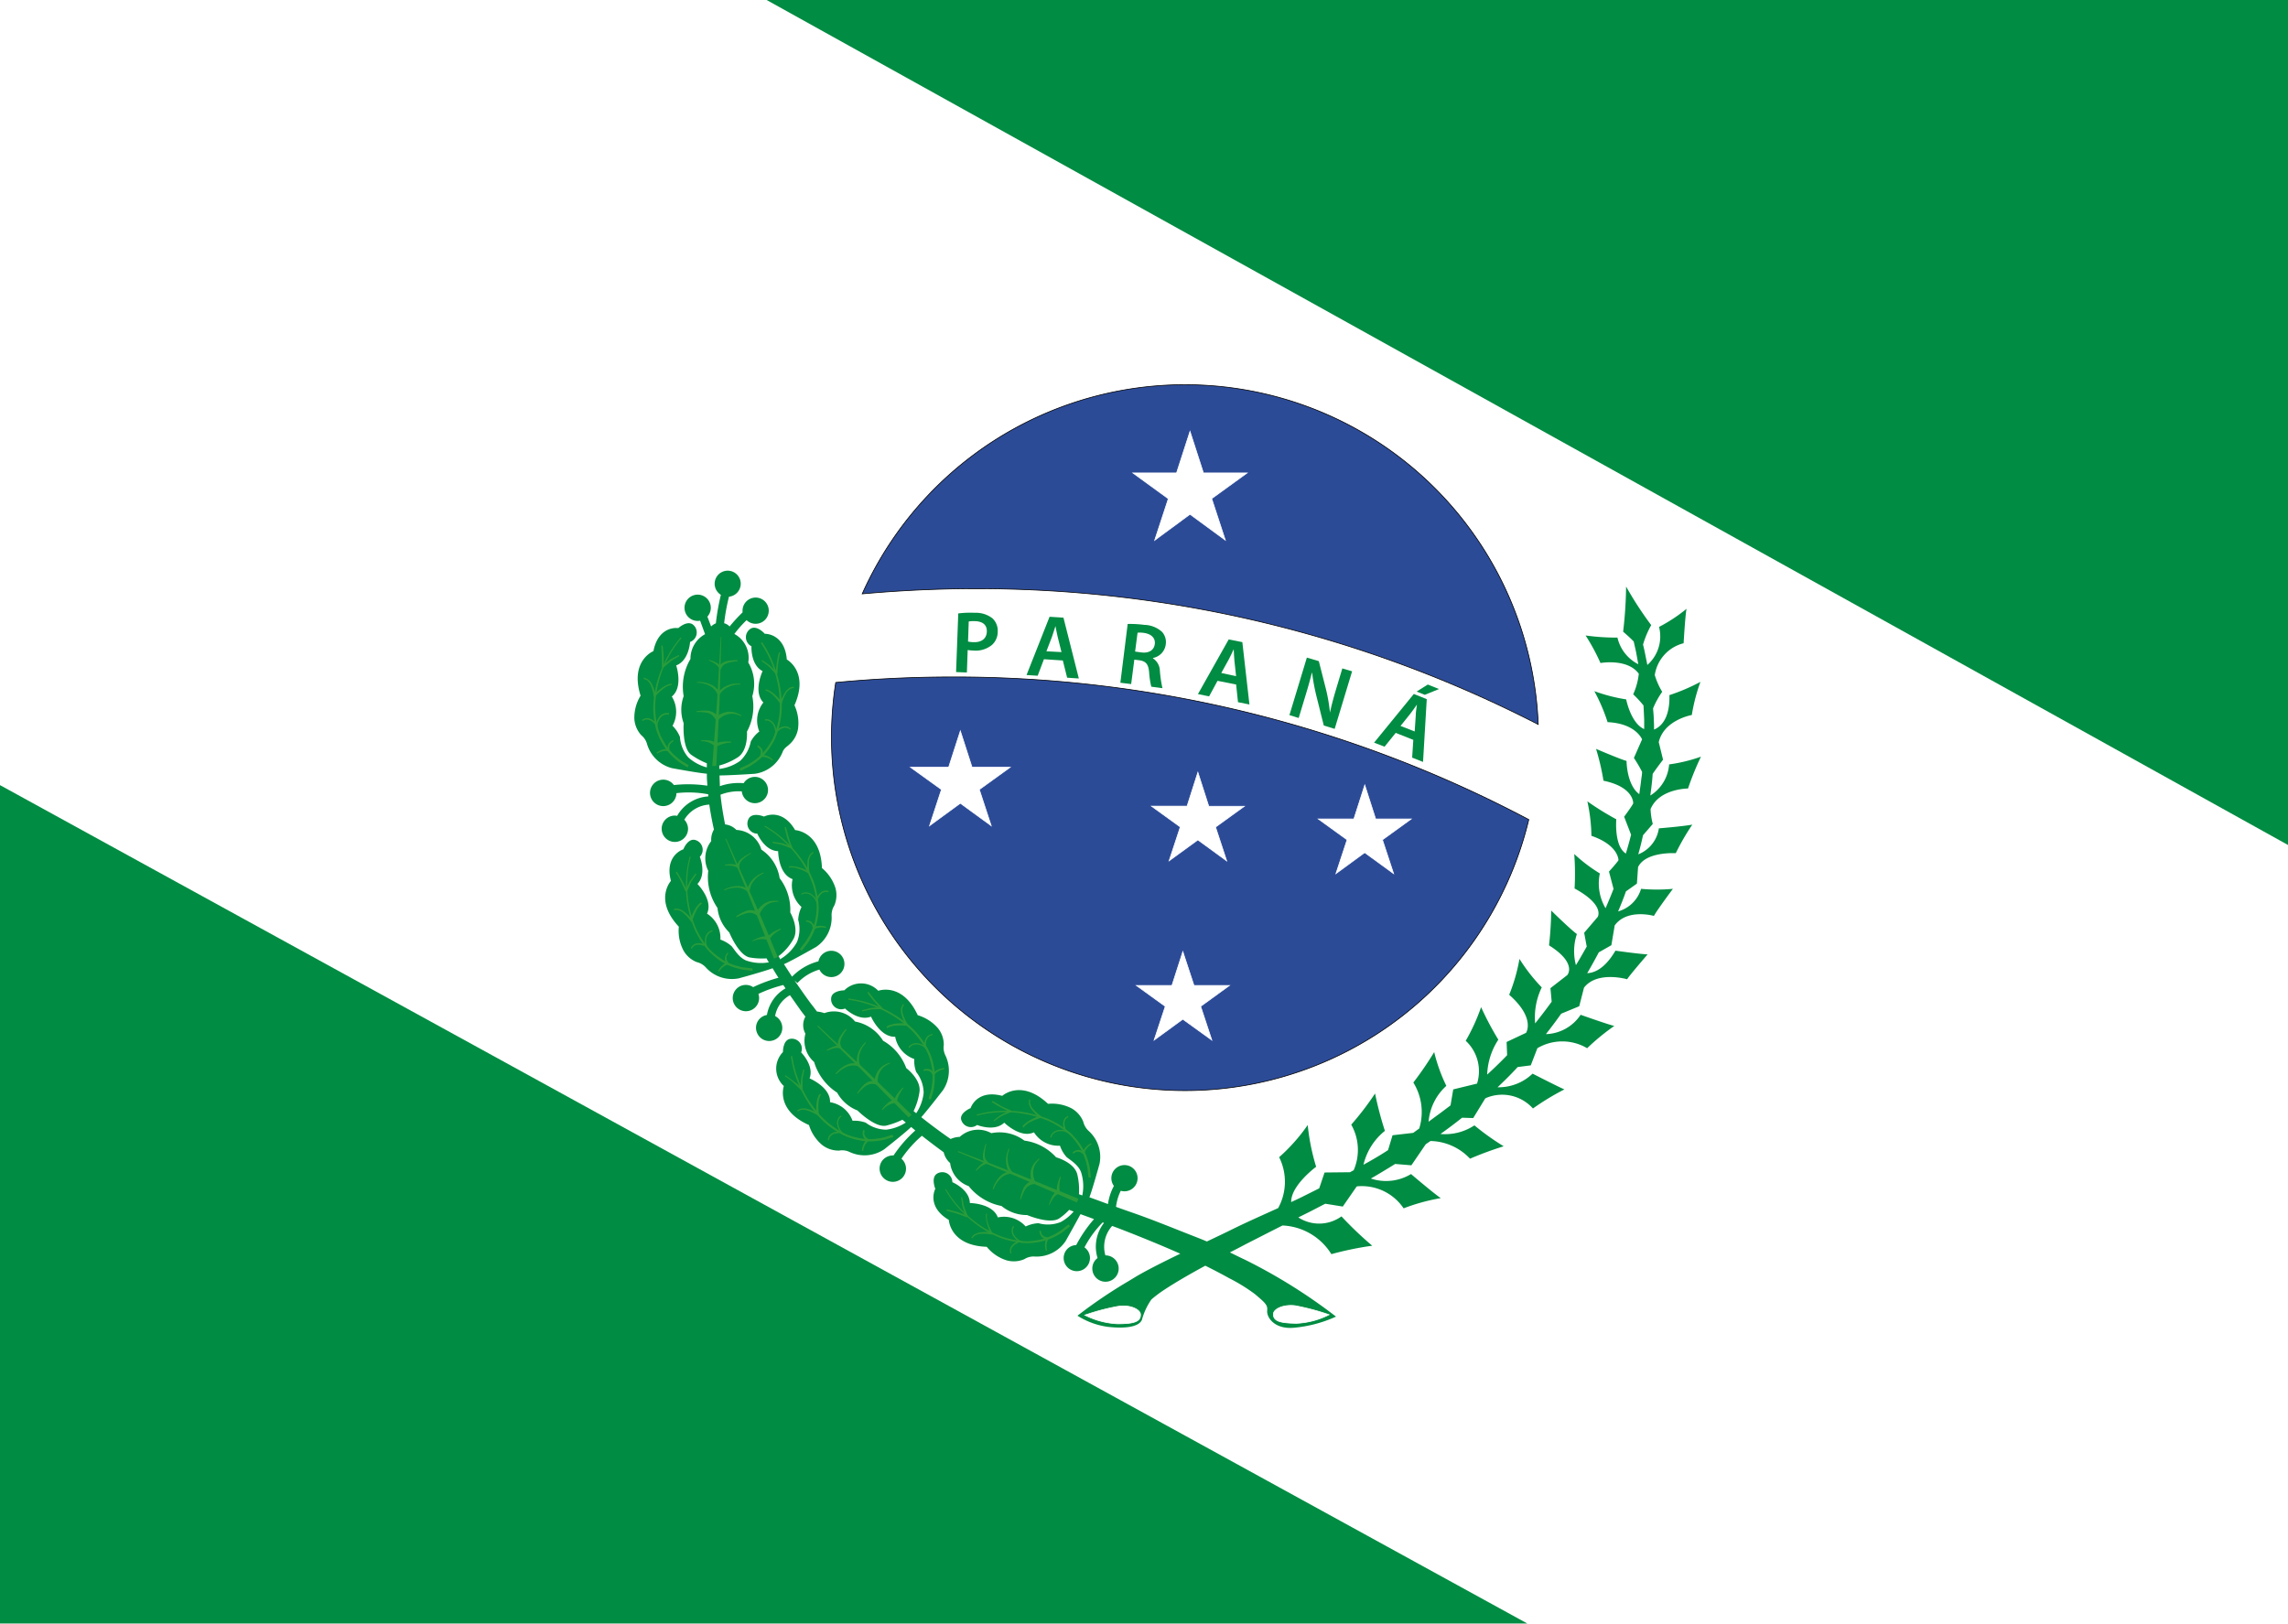 <svg xmlns="http://www.w3.org/2000/svg" width="61.599" height="43.723" viewBox="0 0 61.599 43.723">
  <g id="Grupo_483" data-name="Grupo 483" transform="translate(2851.082 -6919.17)">
    <rect id="Retângulo_529" data-name="Retângulo 529" width="61.599" height="43.723" transform="translate(-2851.082 6919.17)" fill="#fff"/>
    <path id="Caminho_49126" data-name="Caminho 49126" d="M35.8,14.212l.028-.1c.038-.14.071-.277.1-.414l.263-.305a1.814,1.814,0,0,1-.059-.4c.232-.554,1.008-.554,1.008-.554a7.628,7.628,0,0,1,.348-.857,4.28,4.28,0,0,1-.857.208,1.08,1.08,0,0,1-.506.838c.019-.142.036-.279.05-.414l.014-.17c.123-.18.279-.381.279-.381l-.116-.473c.14-.6.89-.731.89-.731a4.912,4.912,0,0,1,.232-.892,5.19,5.19,0,0,1-.835.357c.017.67-.263.866-.414.928,0-.09,0-.178-.007-.263,0-.107-.012-.208-.019-.308a2.292,2.292,0,0,1,.246-.447,1.893,1.893,0,0,1-.2-.45,1.041,1.041,0,0,1,.776-.857s.047-.8.08-.928a4.224,4.224,0,0,1-.741.488,1.026,1.026,0,0,1-.315,1.025c-.014-.078-.031-.154-.045-.225s-.026-.128-.038-.185l-.033-.14a2.5,2.5,0,0,1,.22-.523A9.49,9.49,0,0,1,35.473,7a11.288,11.288,0,0,1-.08,1.216s.149.123.286.265c.007.038.017.078.028.128l.033.147.033.18.028.156a1.074,1.074,0,0,1-.561-.717,6.031,6.031,0,0,1-.857-.057,5.5,5.5,0,0,1,.4.741s.729-.13,1.032.289a1.8,1.8,0,0,1-.151.554,3.054,3.054,0,0,1,.277.3c.007.128.014.256.019.393,0,.078,0,.161,0,.244-.36-.156-.485-.8-.485-.8a4.424,4.424,0,0,1-.857-.222,4.878,4.878,0,0,1,.357.835c.764.035.928.464.928.464l-.22.5a3.76,3.76,0,0,1,.22.374c0,.062-.012.128-.021.192-.014.135-.036.27-.054.409-.343-.251-.343-.895-.343-.895-.149-.036-.821-.324-.821-.324a6.311,6.311,0,0,1,.2.857c.833.173.8.613.8.613-.047.092-.244.357-.244.357l.187.485c-.028.111-.057.222-.09.334l-.05.173c-.322-.2-.258-.923-.258-.923a7.738,7.738,0,0,1-.779-.483,4.571,4.571,0,0,1,.109.928c.738.253.729.658.729.658-.05.078-.256.305-.256.305l.123.466c-.066.173-.14.346-.215.521a1.312,1.312,0,0,1-.154-.937,4.209,4.209,0,0,1-.689-.523,7.083,7.083,0,0,1,.009.928c.828.452.622.767.622.767l-.364.426.069.372c-.095.168-.192.338-.291.5a1.469,1.469,0,0,1,.026-.838c-.168-.118-.691-.632-.691-.632a9.379,9.379,0,0,1-.059.937c.769.483.492.8.492.8l-.454.353.033.364c-.144.2-.293.393-.445.585a1.858,1.858,0,0,1,.178-.97,4.654,4.654,0,0,1-.6-.767,4.661,4.661,0,0,1-.277.966c.719.632.454,1.025.454,1.025l-.523.246.014.355-.066.069c-.151.154-.31.308-.471.454a1.826,1.826,0,0,1,.3-.94,8.278,8.278,0,0,1-.464-.876,5.232,5.232,0,0,1-.414.906,1.116,1.116,0,0,1,.305,1.153l-.641.156-.073.431-.286.215c-.1.073-.2.147-.305.225a1.463,1.463,0,0,1,.478-.966,4.533,4.533,0,0,1-.327-.909,9.035,9.035,0,0,1-.561.819,1.51,1.51,0,0,1,.159,1.238l-.163.118-.556.064-.121.4c-.151.1-.305.192-.462.282-.066.04-.135.073-.2.114a1.648,1.648,0,0,1,.577-.914,9.448,9.448,0,0,1-.265-1.006,7.678,7.678,0,0,1-.641.838,1.382,1.382,0,0,1,.066,1.228c-.036.019-.069.038-.1.054l-.684.007-.144.426c-.156.08-.312.156-.466.234-.095.047-.192.092-.289.137-.009-.45.672-.951.672-.951a5.832,5.832,0,0,1-.227-1.124,4.838,4.838,0,0,1-.769.866,1.479,1.479,0,0,1-.026,1.37c-.426.194-.854.383-1.2.554-.249.123-.49.237-.719.346-.109-.047-.22-.09-.334-.135-.514-.2-1.181-.476-1.775-.677-.111-.04-.225-.078-.338-.121a1.349,1.349,0,0,1,.128-.433.353.353,0,1,0-.185-.13,1.457,1.457,0,0,0-.159.488c-.163-.059-.331-.123-.5-.182.062-.163.182-.575.272-.9a.939.939,0,0,0-.293-.888.49.49,0,0,1-.144-.246.718.718,0,0,0-.317-.362,1.151,1.151,0,0,0-.632-.121c-.724-.679-1.233-.215-1.233-.215-.554-.147-.788.154-.852.331,0,0-.286.116-.256.3A.271.271,0,0,0,18,21.5s.466.192.731-.062c0,0,.438.433.8.26a.774.774,0,0,0,.7.36.868.868,0,0,0,.18.308c.1.083.343.22.4.445a1.235,1.235,0,0,1,.021.587l-.09-.033a1.8,1.8,0,0,0-.04-.516c-.069-.343-.575-.478-.575-.478a1.4,1.4,0,0,0-.854-.45,1.117,1.117,0,0,0-.89-.2.729.729,0,0,0-.85.1.638.638,0,0,0-.246.057c-.27-.187-.533-.383-.79-.587.121-.135.381-.464.587-.731a.947.947,0,0,0,.062-.935.472.472,0,0,1-.043-.279.7.7,0,0,0-.159-.454,1.152,1.152,0,0,0-.542-.348c-.417-.9-1.063-.658-1.063-.658a.639.639,0,0,0-.914-.012s-.308,0-.35.185a.271.271,0,0,0,.369.305s.36.353.7.218c0,0,.246.561.651.542a.781.781,0,0,0,.514.6.849.849,0,0,0,.052.35.929.929,0,0,1,.2.561,1.229,1.229,0,0,1-.2.549c-.024-.019-.047-.04-.071-.057a1.738,1.738,0,0,0,.156-.5c.066-.346-.353-.658-.353-.658a1.4,1.4,0,0,0-.625-.738,1.126,1.126,0,0,0-.753-.516.731.731,0,0,0-.826-.227.888.888,0,0,0-.2-.043c-.052-.066-.1-.135-.154-.2-.156-.211-.305-.424-.45-.637l.078.069a1.327,1.327,0,0,1,.592-.362.354.354,0,1,0,.2-.485.359.359,0,0,0-.227.263,1.531,1.531,0,0,0-.71.414l-.218-.338c.135-.054.544-.282.864-.462a.947.947,0,0,0,.419-.838.477.477,0,0,1,.071-.275.706.706,0,0,0,.031-.48,1.148,1.148,0,0,0-.362-.533c-.033-.989-.722-1.022-.722-1.022-.289-.495-.667-.445-.838-.364,0,0-.282-.121-.4.036a.271.271,0,0,0,.22.424s.194.464.561.471c0,0,0,.615.388.753a.777.777,0,0,0,.241.75.892.892,0,0,0-.09.346.925.925,0,0,1-.033.6,1.2,1.2,0,0,1-.438.452l0,.024c-.019-.033-.04-.064-.059-.1l.024-.014a1.476,1.476,0,0,0,.362-.417c.194-.291-.069-.743-.069-.743a1.412,1.412,0,0,0-.286-.923,1.121,1.121,0,0,0-.492-.769.733.733,0,0,0-.672-.53.5.5,0,0,0-.305-.149c-.059-.3-.1-.563-.123-.8a1.338,1.338,0,0,1,.573-.09.354.354,0,1,0,.05-.22,1.543,1.543,0,0,0-.641.08l0-.054-.007-.192,0-.043c.17,0,.606-.021.951-.045a.937.937,0,0,0,.738-.568c.045-.125.118-.154.185-.218a.718.718,0,0,0,.237-.419,1.135,1.135,0,0,0-.095-.639c.4-.906-.206-1.233-.206-1.233-.045-.568-.407-.691-.594-.693,0,0-.2-.232-.372-.142a.272.272,0,0,0,.014.478s-.028.5.3.67c0,0-.263.554.021.845a.777.777,0,0,0-.109.781.836.836,0,0,0-.23.27.959.959,0,0,1-.289.523,1.22,1.22,0,0,1-.559.215l0-.092a1.742,1.742,0,0,0,.485-.213c.3-.178.26-.7.26-.7a1.411,1.411,0,0,0,.144-.954,1.124,1.124,0,0,0-.109-.909.729.729,0,0,0-.374-.767l0,0a3.065,3.065,0,0,1,.329-.372.353.353,0,1,0-.109-.253l0,.045a4.206,4.206,0,0,0-.348.379.3.3,0,0,0-.147-.088,5.508,5.508,0,0,1,.13-.715.351.351,0,1,0-.218-.05,6.069,6.069,0,0,0-.135.767.417.417,0,0,0-.128.085l-.1-.265a.354.354,0,1,0-.26.116.294.294,0,0,0,.064-.007l.133.364a.753.753,0,0,0-.393.667A1.469,1.469,0,0,0,10.1,9.952a1.071,1.071,0,0,0,0,.729s-.045.665.2.847a2.078,2.078,0,0,0,.424.232v.111a1.222,1.222,0,0,1-.5-.27A.94.94,0,0,1,10,11.05a.879.879,0,0,0-.2-.3.779.779,0,0,0-.019-.788c.315-.256.118-.838.118-.838.346-.13.374-.632.374-.632a.271.271,0,0,0,.069-.473c-.159-.109-.386.1-.386.1-.187-.021-.561.057-.67.62,0,0-.641.256-.346,1.2a1.148,1.148,0,0,0-.168.62.724.724,0,0,0,.187.445.465.465,0,0,1,.156.239.944.944,0,0,0,.67.648c.341.062.772.137.94.149l0,.08c0,.064.007.135.012.208l0,.035a3.535,3.535,0,0,0-.9-.017.356.356,0,1,0,.069.218,2.813,2.813,0,0,1,.857.031l0,.057a1.038,1.038,0,0,0-.838.523.615.615,0,0,0-.062-.007.355.355,0,1,0,.355.355.363.363,0,0,0-.1-.244.834.834,0,0,1,.672-.407c.031.206.071.431.125.672a.539.539,0,0,0-.073.312.752.752,0,0,0-.08.8,1.468,1.468,0,0,0,.249,1,1.059,1.059,0,0,0,.317.658s.249.618.551.675a1.91,1.91,0,0,0,.452.024c.019.036.04.071.062.107a1.194,1.194,0,0,1-.554-.031c-.225-.054-.362-.3-.445-.4a.865.865,0,0,0-.305-.18.779.779,0,0,0-.36-.7c.173-.367-.258-.8-.258-.8.256-.265.064-.731.064-.731a.272.272,0,0,0-.144-.457c-.189-.028-.3.256-.3.256-.178.062-.48.3-.334.85,0,0-.464.511.213,1.233a1.137,1.137,0,0,0,.121.634.705.705,0,0,0,.362.32.476.476,0,0,1,.244.144.945.945,0,0,0,.888.293c.331-.09.746-.211.909-.272.052.085.1.17.159.256a4.116,4.116,0,0,0-.682.253.358.358,0,0,0-.315-.04.355.355,0,1,0,.457.222,3.609,3.609,0,0,1,.67-.239c.019.031.04.059.059.09a1.027,1.027,0,0,0-.5.715l-.059.017a.349.349,0,0,0-.213.452.353.353,0,1,0,.665-.239.362.362,0,0,0-.173-.2.8.8,0,0,1,.4-.561c.1.142.2.284.3.426l.116.151a.467.467,0,0,0,0,.459.75.75,0,0,0,.234.762,1.477,1.477,0,0,0,.62.826,1.056,1.056,0,0,0,.547.48s.471.473.772.409a2.288,2.288,0,0,0,.44-.159c.028.026.059.05.09.076a1.243,1.243,0,0,1-.525.192A.941.941,0,0,1,15,21.437a.891.891,0,0,0-.353-.05.774.774,0,0,0-.606-.5c.014-.407-.551-.641-.551-.641.13-.346-.227-.7-.227-.7a.269.269,0,0,0-.31-.362c-.185.047-.18.353-.18.353a.637.637,0,0,0,.024.914s-.23.648.677,1.051a1.133,1.133,0,0,0,.355.537.717.717,0,0,0,.457.151.456.456,0,0,1,.282.038.946.946,0,0,0,.932-.073c.263-.208.592-.473.724-.6l.012.009c.036.031.071.057.1.085a3.517,3.517,0,0,0-.585.672.368.368,0,0,0-.293.125.356.356,0,0,0,.043.5.354.354,0,0,0,.462-.537,3.091,3.091,0,0,1,.551-.618c.192.151.388.3.587.445a.542.542,0,0,0,.173.289.757.757,0,0,0,.5.622,1.489,1.489,0,0,0,.883.535,1.071,1.071,0,0,0,.689.244s.613.26.866.09a1.616,1.616,0,0,0,.267-.23l.121.045a1.241,1.241,0,0,1-.346.282.925.925,0,0,1-.6.033.874.874,0,0,0-.346.088.78.78,0,0,0-.75-.244c-.137-.381-.753-.388-.753-.388-.007-.367-.471-.561-.471-.561a.271.271,0,0,0-.424-.222c-.154.111-.035.4-.035.4-.08.168-.13.547.364.838,0,0,.031.691,1.02.724a1.131,1.131,0,0,0,.533.364.712.712,0,0,0,.48-.031.467.467,0,0,1,.277-.071.937.937,0,0,0,.835-.417c.137-.244.3-.537.4-.724.123.045.244.088.364.133a3.606,3.606,0,0,0-.48.7.346.346,0,0,0-.277.151.354.354,0,1,0,.5-.09,2.878,2.878,0,0,1,.49-.672l.035.014a1.037,1.037,0,0,0-.173.944l-.047.043a.357.357,0,0,0,.017.5.355.355,0,1,0,.241-.613.841.841,0,0,1,.182-.793c.073.028.149.054.222.083.58.225,1.122.447,1.612.665-.454.22-.85.419-1.164.6l-.234.142a13.013,13.013,0,0,0-1.37.928,2.031,2.031,0,0,0,.819.3c.452.05.828.009.916-.187a1.756,1.756,0,0,1,.256-.551,3.3,3.3,0,0,1,.329-.249c.322-.213.7-.431,1.122-.66.23.114.445.227.641.336a4.74,4.74,0,0,1,.691.426c.3.251.348.305.334.445-.019.187.2.511.719.464a3.476,3.476,0,0,0,1.134-.3,14.7,14.7,0,0,0-2.445-1.529c-.133-.062-.27-.13-.412-.2.144-.073.291-.149.443-.23.308-.156.634-.324.973-.495a1.629,1.629,0,0,1,1.316.772,8.6,8.6,0,0,1,1.1-.227,9.812,9.812,0,0,1-.828-.79,1.029,1.029,0,0,1-1.162.028l.3-.149c.14-.071.282-.147.426-.22l.471.076.372-.537.014-.007a1.356,1.356,0,0,1,1.252.592,5.289,5.289,0,0,1,1-.275c-.206-.14-.8-.648-.8-.648a1.3,1.3,0,0,1-1.082.121c.076-.045.149-.085.227-.133.142-.085.284-.17.426-.26l.438.036.386-.566c.043-.031.085-.057.128-.088a1.5,1.5,0,0,1,1.065.476,9.415,9.415,0,0,1,.906-.334,6.8,6.8,0,0,1-.788-.563,1.431,1.431,0,0,1-.914.232c.2-.142.391-.286.582-.438l.3.009.32-.523.017-.014a1.112,1.112,0,0,1,1.271.279,6.846,6.846,0,0,1,.847-.514c-.128-.05-.857-.424-.857-.424a1.323,1.323,0,0,1-.942.367c.17-.161.338-.327.5-.5l.04-.045.353-.045.178-.462a1.316,1.316,0,0,1,1.34,0,6.035,6.035,0,0,1,.731-.6c-.147-.031-.906-.3-.906-.3a1.166,1.166,0,0,1-.935.521c.142-.18.279-.364.412-.551l.485-.2.128-.5c.355-.462,1.162-.227,1.162-.227.05-.09.551-.67.551-.67-.227-.009-.866-.1-.866-.1-.3.511-.592.6-.76.606.109-.185.213-.374.312-.561l.338-.192.09-.533c.336-.462,1.056-.256,1.056-.256.09-.166.511-.729.511-.729a4.668,4.668,0,0,1-.857,0,.9.9,0,0,1-.618.608c.076-.18.147-.357.211-.54L35.764,15l.031-.445c.206-.426,1.015-.374,1.015-.374a6.367,6.367,0,0,1,.445-.769c-.277.05-.9.1-.9.1a.889.889,0,0,1-.556.7" transform="translate(-2842.776 6927.966)" fill="#008c42"/>
    <path id="Caminho_49127" data-name="Caminho 49127" d="M10.274.072H51.233V22.828Z" transform="translate(-2840.716 6919.098)" fill="#008c42"/>
    <path id="Caminho_49128" data-name="Caminho 49128" d="M1.553,9.006,42.672,31.584H1.553Z" transform="translate(-2852.635 6931.308)" fill="#008c42"/>
    <path id="Caminho_49129" data-name="Caminho 49129" d="M9.747,7.34l-.107.137a2.785,2.785,0,0,0-.241.376,2.936,2.936,0,0,0-.244.585,2.72,2.72,0,0,0-.08.346,3.178,3.178,0,0,0-.04.364,2.093,2.093,0,0,0,.024.367,1.837,1.837,0,0,0,.08.346,1.661,1.661,0,0,0,.144.3,1.326,1.326,0,0,0,.175.239,1.2,1.2,0,0,0,.182.17.86.86,0,0,0,.156.114c.09.054.142.088.142.088l-.031.059s-.052-.036-.147-.092a.984.984,0,0,1-.161-.118,1.591,1.591,0,0,1-.367-.428,1.7,1.7,0,0,1-.147-.31,1.936,1.936,0,0,1-.08-.355,2.46,2.46,0,0,1-.021-.374,2.748,2.748,0,0,1,.045-.372,2.326,2.326,0,0,1,.085-.353,3.193,3.193,0,0,1,.253-.589,2.946,2.946,0,0,1,.246-.379c.069-.085.107-.135.107-.135Z" transform="translate(-2842.478 6929.008)" fill="#2a9c3b"/>
    <path id="Caminho_49130" data-name="Caminho 49130" d="M9.113,7.416s.014.147.026.291V8l-.05,0,0-.289c-.009-.147-.017-.291-.017-.291Z" transform="translate(-2842.352 6929.136)" fill="#2a9c3b"/>
    <path id="Caminho_49131" data-name="Caminho 49131" d="M9.55,7.555,9.477,7.6c-.043.026-.1.057-.156.095l-.194.166-.043-.036L9.3,7.649c.057-.036.116-.062.161-.085l.073-.04Z" transform="translate(-2842.343 6929.283)" fill="#2a9c3b"/>
    <path id="Caminho_49132" data-name="Caminho 49132" d="M9.632,7.98a.5.5,0,0,0-.239.116,1.469,1.469,0,0,0-.2.187l-.035.038-.014-.05A1.036,1.036,0,0,0,9.067,8a.275.275,0,0,0-.076-.114c-.026-.045-.078-.047-.116-.069l.007-.035c.045.026.1.031.135.073a.287.287,0,0,1,.09.123,1.315,1.315,0,0,1,.095.282l-.05-.014a1.436,1.436,0,0,1,.213-.185.8.8,0,0,1,.123-.073.51.51,0,0,1,.137-.043Z" transform="translate(-2842.628 6929.634)" fill="#2a9c3b"/>
    <path id="Caminho_49133" data-name="Caminho 49133" d="M9.362,8.228l-.026,0a.134.134,0,0,0-.062,0,.241.241,0,0,0-.149.1.389.389,0,0,0-.069.178l0,.088-.038,0,0-.095A.446.446,0,0,1,9.094,8.3a.275.275,0,0,1,.175-.114.164.164,0,0,1,.069,0l.026,0Z" transform="translate(-2842.436 6930.188)" fill="#2a9c3b"/>
    <path id="Caminho_49134" data-name="Caminho 49134" d="M8.857,8.29l.054-.031a.131.131,0,0,1,.066-.014.134.134,0,0,1,.08.009.3.3,0,0,1,.125.071.559.559,0,0,1,.05.043L9.2,8.4l-.045-.04a.274.274,0,0,0-.109-.066.1.1,0,0,0-.064-.009.094.094,0,0,0-.057.009l-.057.028Z" transform="translate(-2842.653 6930.266)" fill="#2a9c3b"/>
    <path id="Caminho_49135" data-name="Caminho 49135" d="M9.486,8.524a.429.429,0,0,0-.064.043c-.012.019-.038.031-.04.054s-.021.043-.014.066l0,.071,0,.033H9.344a.4.4,0,0,0-.3.069L9.02,8.836a.456.456,0,0,1,.331-.1l-.028.033V8.682A.158.158,0,0,1,9.347,8.6c.007-.031.038-.045.057-.066s.047-.026.069-.04Z" transform="translate(-2842.43 6930.607)" fill="#2a9c3b"/>
    <path id="Caminho_49136" data-name="Caminho 49136" d="M10.573,7.379s.033.05.092.144a2.825,2.825,0,0,1,.2.407,3.278,3.278,0,0,1,.185.615,2.929,2.929,0,0,1,.045.36,2.817,2.817,0,0,1,0,.374,2.408,2.408,0,0,1-.064.369,2.049,2.049,0,0,1-.118.346,1.68,1.68,0,0,1-.18.291,1.484,1.484,0,0,1-.206.227,1.154,1.154,0,0,1-.206.156.792.792,0,0,1-.173.1c-.1.05-.156.076-.156.076l-.026-.062s.054-.028.151-.071a.969.969,0,0,0,.168-.095,1.209,1.209,0,0,0,.2-.149,1.193,1.193,0,0,0,.2-.218,1.621,1.621,0,0,0,.175-.277,1.879,1.879,0,0,0,.118-.336,2.045,2.045,0,0,0,.064-.36,2.375,2.375,0,0,0,0-.367,2.806,2.806,0,0,0-.04-.355,3.1,3.1,0,0,0-.175-.608,2.787,2.787,0,0,0-.2-.4l-.09-.147Z" transform="translate(-2841.136 6929.085)" fill="#2a9c3b"/>
    <path id="Caminho_49137" data-name="Caminho 49137" d="M10.5,7.5l-.052.286c-.012.147-.026.289-.026.289h-.05s.017-.147.036-.3.059-.286.059-.286Z" transform="translate(-2840.578 6929.244)" fill="#2a9c3b"/>
    <path id="Caminho_49138" data-name="Caminho 49138" d="M10.232,7.582l.069.047c.04.031.1.064.149.107.1.1.2.194.2.194l-.047.031s-.088-.092-.173-.187c-.05-.045-.1-.08-.144-.111l-.066-.05Z" transform="translate(-2840.797 6929.362)" fill="#2a9c3b"/>
    <path id="Caminho_49139" data-name="Caminho 49139" d="M10.276,7.961a.447.447,0,0,1,.13.054.691.691,0,0,1,.114.088,1.32,1.32,0,0,1,.189.208l-.05.007a1.156,1.156,0,0,1,.128-.267.287.287,0,0,1,.1-.111c.036-.043.095-.04.142-.057l0,.036c-.04.019-.095.017-.123.054a.258.258,0,0,0-.09.1,1.215,1.215,0,0,0-.111.26l-.019.05-.031-.043a1.339,1.339,0,0,0-.175-.208.527.527,0,0,0-.225-.144Z" transform="translate(-2840.737 6929.774)" fill="#2a9c3b"/>
    <path id="Caminho_49140" data-name="Caminho 49140" d="M10.257,8.257h.026a.14.14,0,0,1,.066.007.262.262,0,0,1,.161.135.422.422,0,0,1,.054.2c0,.054-.007.095-.007.095l-.036-.009s0-.036.007-.085a.416.416,0,0,0-.05-.185.25.25,0,0,0-.137-.118c-.021-.012-.047,0-.062-.007h-.026V8.257Z" transform="translate(-2840.742 6930.283)" fill="#2a9c3b"/>
    <path id="Caminho_49141" data-name="Caminho 49141" d="M10.754,8.429,10.7,8.4a.078.078,0,0,0-.054-.017.086.086,0,0,0-.064,0,.263.263,0,0,0-.116.052l-.05.036-.028-.036.054-.038a.262.262,0,0,1,.133-.054.133.133,0,0,1,.08,0,.107.107,0,0,1,.064.024l.052.036Z" transform="translate(-2840.558 6930.392)" fill="#2a9c3b"/>
    <path id="Caminho_49142" data-name="Caminho 49142" d="M10.19,8.552a.422.422,0,0,1,.064.05c.017.024.045.043.05.071a.18.18,0,0,1,.014.085l-.012.085-.026-.036a.436.436,0,0,1,.315.14l-.026.019a.419.419,0,0,0-.291-.1l-.031,0,0-.033.014-.071c.009-.024,0-.045,0-.066s-.024-.04-.036-.057a.236.236,0,0,0-.059-.05Z" transform="translate(-2840.864 6930.688)" fill="#2a9c3b"/>
    <path id="Caminho_49143" data-name="Caminho 49143" d="M9.9,7.321,9.852,9.059c-.043.869-.088,1.737-.088,1.737l-.109,0s.064-.869.128-1.735l.1-1.737Z" transform="translate(-2841.561 6929.003)" fill="#2a9c3b"/>
    <path id="Caminho_49144" data-name="Caminho 49144" d="M10.39,7.618a1.281,1.281,0,0,0-.256.043.44.44,0,0,0-.111.052.227.227,0,0,0-.069.088l-.036.05L9.893,7.8a.51.51,0,0,0-.118-.118A1.243,1.243,0,0,0,9.618,7.6l.007-.021a1.528,1.528,0,0,1,.173.066.526.526,0,0,1,.151.123l-.059,0a.247.247,0,0,1,.1-.109.369.369,0,0,1,.13-.05,1.287,1.287,0,0,1,.267-.021Z" transform="translate(-2841.613 6929.36)" fill="#2a9c3b"/>
    <path id="Caminho_49145" data-name="Caminho 49145" d="M9.486,7.832a.847.847,0,0,1,.348.057.613.613,0,0,1,.154.095.514.514,0,0,1,.109.149l-.062,0a.656.656,0,0,1,.447-.256,1.365,1.365,0,0,1,.17,0v.021c-.054.007-.111,0-.166.017a.509.509,0,0,0-.154.05.539.539,0,0,0-.237.2l-.031.05-.031-.052a.508.508,0,0,0-.088-.135.543.543,0,0,0-.135-.1.819.819,0,0,0-.331-.076Z" transform="translate(-2841.8 6929.704)" fill="#2a9c3b"/>
    <path id="Caminho_49146" data-name="Caminho 49146" d="M9.476,8.176a1.275,1.275,0,0,1,.317-.014.446.446,0,0,1,.159.059.46.46,0,0,1,.121.123L10,8.335a.506.506,0,0,1,.163-.1.289.289,0,0,1,.09-.031.415.415,0,0,1,.092-.014.478.478,0,0,1,.182.024.861.861,0,0,1,.163.078l-.012.019a.687.687,0,0,0-.161-.057.391.391,0,0,0-.166,0,.338.338,0,0,0-.08.021.432.432,0,0,0-.076.033.549.549,0,0,0-.13.1l-.05.038-.028-.05A.473.473,0,0,0,9.9,8.285a.305.305,0,0,0-.123-.064,1.271,1.271,0,0,0-.3-.021Z" transform="translate(-2841.807 6930.148)" fill="#2a9c3b"/>
    <path id="Caminho_49147" data-name="Caminho 49147" d="M9.525,8.5a.981.981,0,0,1,.22,0,.363.363,0,0,1,.218.1l-.057-.009a.672.672,0,0,1,.22-.057,1.116,1.116,0,0,1,.218,0v.024a1.01,1.01,0,0,0-.206.033.719.719,0,0,0-.185.076l-.021.014L9.9,8.657a.519.519,0,0,0-.369-.135V8.5Z" transform="translate(-2841.74 6930.609)" fill="#2a9c3b"/>
    <path id="Caminho_49148" data-name="Caminho 49148" d="M9.486,9.826l-.038.166a2.553,2.553,0,0,0-.052.445,2.984,2.984,0,0,0,.036.632,2.951,2.951,0,0,0,.078.348,3,3,0,0,0,.123.346,2.23,2.23,0,0,0,.182.32,1.817,1.817,0,0,0,.222.275,1.856,1.856,0,0,0,.258.206,1.335,1.335,0,0,0,.26.14,1.252,1.252,0,0,0,.239.076.8.8,0,0,0,.189.033l.168.019,0,.066-.173-.019a1.047,1.047,0,0,1-.2-.038,1.56,1.56,0,0,1-.246-.08,1.378,1.378,0,0,1-.27-.147A1.845,1.845,0,0,1,10,12.394a2.254,2.254,0,0,1-.227-.284,2.474,2.474,0,0,1-.182-.329,3.185,3.185,0,0,1-.2-.708,3.2,3.2,0,0,1-.028-.641,2.753,2.753,0,0,1,.057-.45l.038-.166Z" transform="translate(-2841.973 6932.417)" fill="#2a9c3b"/>
    <path id="Caminho_49149" data-name="Caminho 49149" d="M9.273,9.991l.149.251.13.265-.047.019s-.059-.133-.121-.263-.144-.253-.144-.253Z" transform="translate(-2842.129 6932.655)" fill="#2a9c3b"/>
    <path id="Caminho_49150" data-name="Caminho 49150" d="M9.65,10.03,9.6,10.1c-.028.04-.069.1-.1.151-.05.118-.1.237-.1.237l-.052-.014s.059-.125.118-.249c.038-.054.078-.107.107-.147l.05-.066Z" transform="translate(-2841.98 6932.682)" fill="#2a9c3b"/>
    <path id="Caminho_49151" data-name="Caminho 49151" d="M9.982,10.368a.522.522,0,0,0-.163.208,1.432,1.432,0,0,0-.1.253l-.017.05-.035-.04a1.16,1.16,0,0,0-.192-.211.284.284,0,0,0-.118-.069c-.04-.028-.09-.007-.135-.012l-.007-.033c.05,0,.1-.021.151.007a.323.323,0,0,1,.135.071,1.11,1.11,0,0,1,.208.213l-.05.009v0a1.531,1.531,0,0,1,.109-.258.952.952,0,0,1,.078-.121.435.435,0,0,1,.1-.095Z" transform="translate(-2842.159 6933.132)" fill="#2a9c3b"/>
    <path id="Caminho_49152" data-name="Caminho 49152" d="M9.782,10.69l-.024.007c-.012.007-.04.009-.054.028a.233.233,0,0,0-.09.156.381.381,0,0,0,.014.189.837.837,0,0,0,.035.078l-.031.019s-.019-.036-.04-.085a.426.426,0,0,1-.014-.208.265.265,0,0,1,.107-.18c.024-.021.047-.021.062-.031l.024-.007Z" transform="translate(-2841.677 6933.565)" fill="#2a9c3b"/>
    <path id="Caminho_49153" data-name="Caminho 49153" d="M9.411,10.93l.038-.05a.129.129,0,0,1,.054-.043.136.136,0,0,1,.076-.028.285.285,0,0,1,.144.009l.064.017-.017.043-.057-.014a.249.249,0,0,0-.128-.014.105.105,0,0,0-.062.019.08.08,0,0,0-.047.035l-.04.05Z" transform="translate(-2841.896 6933.766)" fill="#2a9c3b"/>
    <path id="Caminho_49154" data-name="Caminho 49154" d="M10,10.928c-.012.024-.031.047-.04.066s-.021.045-.012.066,0,.047.017.066l.038.062.017.031-.028.012a.414.414,0,0,0-.241.194l-.031-.009a.448.448,0,0,1,.251-.237l-.012.043-.038-.076a.171.171,0,0,1-.014-.085.185.185,0,0,1,.024-.085.338.338,0,0,1,.045-.064Z" transform="translate(-2841.472 6933.912)" fill="#2a9c3b"/>
    <path id="Caminho_49155" data-name="Caminho 49155" d="M9.826,9.614s.353.8.708,1.59.679,1.6.679,1.6l-.1.043s-.322-.809-.641-1.616L9.805,9.623Z" transform="translate(-2841.357 6932.14)" fill="#2a9c3b"/>
    <path id="Caminho_49156" data-name="Caminho 49156" d="M10.5,9.8a1.246,1.246,0,0,0-.211.149.371.371,0,0,0-.078.095.23.23,0,0,0-.024.111l-.009.057-.043-.028a.383.383,0,0,0-.159-.054,1.087,1.087,0,0,0-.178-.009l0-.021a1.22,1.22,0,0,1,.187-.017.525.525,0,0,1,.192.045l-.052.031a.27.27,0,0,1,.043-.142.4.4,0,0,1,.1-.1,1.532,1.532,0,0,1,.232-.137Z" transform="translate(-2841.363 6932.357)" fill="#2a9c3b"/>
    <path id="Caminho_49157" data-name="Caminho 49157" d="M9.787,10.467a.876.876,0,0,1,.338-.1.538.538,0,0,1,.182.019.6.6,0,0,1,.163.085l-.057.026a.565.565,0,0,1,.159-.312.735.735,0,0,1,.133-.111c.05-.031.1-.05.151-.076l.009.021a1.393,1.393,0,0,0-.142.083.6.6,0,0,0-.118.114.511.511,0,0,0-.123.284l0,.057-.05-.036a.506.506,0,0,0-.137-.083.451.451,0,0,0-.161-.028.853.853,0,0,0-.331.073Z" transform="translate(-2841.382 6932.665)" fill="#2a9c3b"/>
    <path id="Caminho_49158" data-name="Caminho 49158" d="M9.926,10.742a1.211,1.211,0,0,1,.279-.149.4.4,0,0,1,.168-.017.524.524,0,0,1,.161.059l-.073.024a.621.621,0,0,1,.107-.159.35.35,0,0,1,.069-.064.271.271,0,0,1,.076-.052.424.424,0,0,1,.175-.057.762.762,0,0,1,.18,0l0,.021a1.015,1.015,0,0,0-.17.019.476.476,0,0,0-.149.069.348.348,0,0,0-.062.054.257.257,0,0,0-.052.062.588.588,0,0,0-.076.142l-.028.054-.047-.033a.358.358,0,0,0-.121-.059.308.308,0,0,0-.14,0,1.358,1.358,0,0,0-.284.111Z" transform="translate(-2841.192 6933.106)" fill="#2a9c3b"/>
    <path id="Caminho_49159" data-name="Caminho 49159" d="M10.113,10.965a.972.972,0,0,1,.2-.092.351.351,0,0,1,.237-.007l-.054.014a.848.848,0,0,1,.173-.147,1.249,1.249,0,0,1,.2-.095l.007.021a1.483,1.483,0,0,0-.173.118.779.779,0,0,0-.133.149l-.014.024-.043-.007a.532.532,0,0,0-.393.04Z" transform="translate(-2840.936 6933.539)" fill="#2a9c3b"/>
    <path id="Caminho_49160" data-name="Caminho 49160" d="M10.585,12.089l.031.168a2.516,2.516,0,0,0,.125.431,2.867,2.867,0,0,0,.485.859,2.433,2.433,0,0,0,.249.27,2.652,2.652,0,0,0,.291.225,1.724,1.724,0,0,0,.312.166,1.69,1.69,0,0,0,.317.09,1.276,1.276,0,0,0,.293.026,1.3,1.3,0,0,0,.249-.024.867.867,0,0,0,.189-.043c.1-.033.161-.05.161-.05l.024.062-.168.05a.9.9,0,0,1-.2.045,1.236,1.236,0,0,1-.258.021,1.261,1.261,0,0,1-.305-.031,1.651,1.651,0,0,1-.329-.095,1.925,1.925,0,0,1-.32-.175,2.275,2.275,0,0,1-.3-.232,2.5,2.5,0,0,1-.251-.277,2.422,2.422,0,0,1-.208-.3A3.169,3.169,0,0,1,10.7,12.7a2.748,2.748,0,0,1-.123-.438c-.019-.109-.031-.168-.031-.168Z" transform="translate(-2840.339 6935.522)" fill="#2a9c3b"/>
    <path id="Caminho_49161" data-name="Caminho 49161" d="M10.5,12.307s.118.088.237.173.225.194.225.194l-.035.036s-.107-.1-.213-.2-.232-.178-.232-.178Z" transform="translate(-2840.435 6935.82)" fill="#2a9c3b"/>
    <path id="Caminho_49162" data-name="Caminho 49162" d="M10.765,12.25l-.017.083c-.007.05-.024.114-.033.18,0,.128,0,.253,0,.253l-.054.009.014-.275a1.693,1.693,0,0,1,.04-.178l.019-.083Z" transform="translate(-2840.191 6935.73)" fill="#2a9c3b"/>
    <path id="Caminho_49163" data-name="Caminho 49163" d="M11.265,12.537a.536.536,0,0,0-.069.256,1.7,1.7,0,0,0,.009.27l0,.05-.047-.024a1.207,1.207,0,0,0-.258-.118.274.274,0,0,0-.137-.019c-.047-.009-.085.028-.128.043l-.019-.028c.047-.019.09-.059.144-.052a.316.316,0,0,1,.149.014,1.22,1.22,0,0,1,.275.114l-.043.028a1.6,1.6,0,0,1,0-.282.783.783,0,0,1,.026-.142.452.452,0,0,1,.059-.128Z" transform="translate(-2840.242 6936.108)" fill="#2a9c3b"/>
    <path id="Caminho_49164" data-name="Caminho 49164" d="M11.2,12.788l-.019.017c-.009.012-.033.026-.043.05a.231.231,0,0,0-.021.178.379.379,0,0,0,.088.168c.038.038.064.059.064.059l-.021.031a.934.934,0,0,1-.069-.066.425.425,0,0,1-.095-.185.274.274,0,0,1,.028-.206.148.148,0,0,1,.047-.052l.019-.017Z" transform="translate(-2839.623 6936.445)" fill="#2a9c3b"/>
    <path id="Caminho_49165" data-name="Caminho 49165" d="M10.969,13.175l.014-.059a.1.1,0,0,1,.033-.059c.017-.021.033-.047.059-.054a.289.289,0,0,1,.137-.047l.064-.009v.045L11.218,13a.232.232,0,0,0-.123.038.109.109,0,0,0-.05.043.085.085,0,0,0-.031.05L11,13.189Z" transform="translate(-2839.766 6936.692)" fill="#2a9c3b"/>
    <path id="Caminho_49166" data-name="Caminho 49166" d="M11.432,12.936a.441.441,0,0,0-.009.076c0,.024,0,.05.014.066s.017.043.04.054l.057.043.026.021-.021.024a.412.412,0,0,0-.147.272l-.033,0a.44.44,0,0,1,.142-.315l0,.045-.064-.057c-.026-.014-.033-.047-.047-.071a.18.18,0,0,1-.012-.088.452.452,0,0,1,.014-.078Z" transform="translate(-2839.235 6936.673)" fill="#2a9c3b"/>
    <path id="Caminho_49167" data-name="Caminho 49167" d="M10.867,11.741s.637.6,1.271,1.188c.625.608,1.25,1.214,1.25,1.214l-.078.076L12.09,12.981,10.85,11.76Z" transform="translate(-2839.929 6935.047)" fill="#2a9c3b"/>
    <path id="Caminho_49168" data-name="Caminho 49168" d="M11.492,11.8a1.281,1.281,0,0,0-.137.222.354.354,0,0,0-.033.118.188.188,0,0,0,.021.109v0l.012.054L11.3,12.3a.456.456,0,0,0-.168.009,1.565,1.565,0,0,0-.166.062l-.012-.021a1.212,1.212,0,0,1,.166-.085.515.515,0,0,1,.194-.036l-.038.05v0a.263.263,0,0,1-.017-.147.466.466,0,0,1,.05-.133,1.309,1.309,0,0,1,.161-.215Z" transform="translate(-2839.78 6935.097)" fill="#2a9c3b"/>
    <path id="Caminho_49169" data-name="Caminho 49169" d="M11.058,12.777a.849.849,0,0,1,.275-.225.481.481,0,0,1,.357-.035l-.043.045a.578.578,0,0,1,.024-.348.621.621,0,0,1,.08-.151,1.473,1.473,0,0,1,.109-.133l.017.017c-.033.047-.071.085-.1.135a.726.726,0,0,0-.064.147.521.521,0,0,0,0,.312l.017.052-.059-.009a.453.453,0,0,0-.159-.024.471.471,0,0,0-.159.038.87.87,0,0,0-.277.2Z" transform="translate(-2839.645 6935.305)" fill="#2a9c3b"/>
    <path id="Caminho_49170" data-name="Caminho 49170" d="M11.3,12.991a1.3,1.3,0,0,1,.2-.246.413.413,0,0,1,.149-.08.528.528,0,0,1,.173-.007l-.059.05a.584.584,0,0,1,.036-.187.408.408,0,0,1,.038-.088.543.543,0,0,1,.05-.078.523.523,0,0,1,.137-.123.721.721,0,0,1,.166-.069l0,.021a1.006,1.006,0,0,0-.149.083.425.425,0,0,0-.111.123.42.42,0,0,0-.036.073.3.3,0,0,0-.024.078.528.528,0,0,0-.014.159l0,.062L11.8,12.75a.385.385,0,0,0-.137-.009.4.4,0,0,0-.13.05,1.317,1.317,0,0,0-.218.213Z" transform="translate(-2839.308 6935.624)" fill="#2a9c3b"/>
    <path id="Caminho_49171" data-name="Caminho 49171" d="M11.585,13.034a1.19,1.19,0,0,1,.149-.161.366.366,0,0,1,.218-.1l-.045.036a.731.731,0,0,1,.1-.2,1.345,1.345,0,0,1,.144-.163l.014.017a1.147,1.147,0,0,0-.111.175.677.677,0,0,0-.064.192l0,.026-.04.009a.532.532,0,0,0-.346.189Z" transform="translate(-2838.924 6936.009)" fill="#2a9c3b"/>
    <path id="Caminho_49172" data-name="Caminho 49172" d="M12.327,13.6l.092.144a2.388,2.388,0,0,0,.277.353,3.249,3.249,0,0,0,.471.424,2.956,2.956,0,0,0,.3.192,2.652,2.652,0,0,0,.331.156,2.458,2.458,0,0,0,.353.1,2.039,2.039,0,0,0,.353.04,1.789,1.789,0,0,0,.327-.038,1.285,1.285,0,0,0,.284-.088,1.149,1.149,0,0,0,.222-.114.809.809,0,0,0,.156-.109c.085-.066.133-.107.133-.107l.047.05s-.05.04-.137.107a.884.884,0,0,1-.163.114,1.63,1.63,0,0,1-.525.2,1.75,1.75,0,0,1-.341.035,1.918,1.918,0,0,1-.362-.045,2.151,2.151,0,0,1-.36-.1,2.617,2.617,0,0,1-.338-.163,3.061,3.061,0,0,1-.305-.2,3.284,3.284,0,0,1-.471-.433,2.807,2.807,0,0,1-.277-.36l-.09-.147Z" transform="translate(-2837.943 6937.59)" fill="#2a9c3b"/>
    <path id="Caminho_49173" data-name="Caminho 49173" d="M12.328,13.832s.142.038.284.071l.282.1-.021.047-.272-.1c-.14-.043-.282-.08-.282-.08Z" transform="translate(-2837.921 6937.904)" fill="#2a9c3b"/>
    <path id="Caminho_49174" data-name="Caminho 49174" d="M12.518,13.694a.835.835,0,0,0,.017.083c.012.047.019.116.036.178l.095.239-.047.031-.092-.26c-.014-.066-.021-.133-.028-.18l-.012-.083Z" transform="translate(-2837.694 6937.716)" fill="#2a9c3b"/>
    <path id="Caminho_49175" data-name="Caminho 49175" d="M13.03,13.888a.521.521,0,0,0,.031.263,1.471,1.471,0,0,0,.111.249l.024.045-.05,0a1.153,1.153,0,0,0-.284-.017.277.277,0,0,0-.133.036c-.047.009-.066.057-.1.085l-.028-.017c.038-.035.062-.09.114-.1a.3.3,0,0,1,.147-.045,1.144,1.144,0,0,1,.3,0l-.028.043a1.32,1.32,0,0,1-.1-.263.912.912,0,0,1-.028-.14A.49.49,0,0,1,13,13.881Z" transform="translate(-2837.539 6937.971)" fill="#2a9c3b"/>
    <path id="Caminho_49176" data-name="Caminho 49176" d="M13.13,14.037l-.009.021c0,.017-.024.038-.021.059a.229.229,0,0,0,.047.173.392.392,0,0,0,.144.125c.047.021.08.033.08.033l-.009.035s-.036-.012-.09-.035a.4.4,0,0,1-.156-.137.257.257,0,0,1-.05-.2.142.142,0,0,1,.021-.064l.012-.024Z" transform="translate(-2836.909 6938.162)" fill="#2a9c3b"/>
    <path id="Caminho_49177" data-name="Caminho 49177" d="M13.05,14.524l-.007-.062a.112.112,0,0,1,.007-.066.127.127,0,0,1,.036-.071.282.282,0,0,1,.109-.095l.054-.035.019.043-.052.031a.228.228,0,0,0-.1.08.116.116,0,0,0-.031.054.094.094,0,0,0-.009.057l.007.062Z" transform="translate(-2836.936 6938.4)" fill="#2a9c3b"/>
    <path id="Caminho_49178" data-name="Caminho 49178" d="M13.411,14.075a.59.59,0,0,0,.019.076c.012.019.014.045.038.054s.033.036.059.036l.069.019.033.009-.012.031a.4.4,0,0,0-.033.308l-.031.017a.448.448,0,0,1,.014-.346l.021.04-.083-.028c-.028,0-.05-.033-.071-.05s-.031-.05-.043-.076a.414.414,0,0,1-.014-.078Z" transform="translate(-2836.474 6938.236)" fill="#2a9c3b"/>
    <path id="Caminho_49179" data-name="Caminho 49179" d="M12.459,13.17s.812.315,1.624.627c.8.329,1.612.656,1.612.656l-.043.1s-.8-.346-1.6-.693l-1.607-.667Z" transform="translate(-2837.742 6937)" fill="#2a9c3b"/>
    <path id="Caminho_49180" data-name="Caminho 49180" d="M12.941,13.094a1.379,1.379,0,0,0-.045.256.357.357,0,0,0,.012.123.205.205,0,0,0,.062.092l.033.05-.05.012a.517.517,0,0,0-.151.071,1.271,1.271,0,0,0-.133.121l-.017-.014a1,1,0,0,1,.123-.142.483.483,0,0,1,.163-.1l-.014.059v0a.262.262,0,0,1-.071-.13.41.41,0,0,1,0-.142,1.335,1.335,0,0,1,.069-.258Z" transform="translate(-2837.466 6936.883)" fill="#2a9c3b"/>
    <path id="Caminho_49181" data-name="Caminho 49181" d="M12.845,14.228a.84.84,0,0,1,.17-.308.518.518,0,0,1,.142-.116.466.466,0,0,1,.178-.052l-.024.054a.571.571,0,0,1-.107-.334.683.683,0,0,1,.017-.17,1.287,1.287,0,0,1,.054-.161l.021.009c-.014.052-.033.1-.043.159a.611.611,0,0,0,0,.161.52.52,0,0,0,.114.291l.036.045-.059.012a.458.458,0,0,0-.156.038.534.534,0,0,0-.135.095.8.8,0,0,0-.182.286Z" transform="translate(-2837.202 6936.961)" fill="#2a9c3b"/>
    <path id="Caminho_49182" data-name="Caminho 49182" d="M13.157,14.355a1.311,1.311,0,0,1,.092-.3.413.413,0,0,1,.109-.133.579.579,0,0,1,.156-.071l-.035.069a.657.657,0,0,1-.038-.187.426.426,0,0,1,0-.095.377.377,0,0,1,.017-.09.474.474,0,0,1,.083-.166,1.3,1.3,0,0,1,.128-.128l.014.019a.952.952,0,0,0-.109.133.43.43,0,0,0-.057.156.459.459,0,0,0,0,.161.509.509,0,0,0,.047.154l.019.057-.054.012a.366.366,0,0,0-.13.043.315.315,0,0,0-.1.095,1.292,1.292,0,0,0-.121.279Z" transform="translate(-2836.776 6937.112)" fill="#2a9c3b"/>
    <path id="Caminho_49183" data-name="Caminho 49183" d="M13.485,14.223a.964.964,0,0,1,.078-.208.37.37,0,0,1,.163-.173l-.028.05a.805.805,0,0,1,.019-.227,1.245,1.245,0,0,1,.071-.206l.019.009a1.213,1.213,0,0,0-.038.206.688.688,0,0,0,.012.2l0,.026-.033.026c-.111.035-.192.178-.249.305Z" transform="translate(-2836.328 6937.395)" fill="#2a9c3b"/>
    <path id="Caminho_49184" data-name="Caminho 49184" d="M10.262,9.466s.052.036.147.092a2.469,2.469,0,0,1,.36.277,3.18,3.18,0,0,1,.433.473,2.776,2.776,0,0,1,.2.3,2.968,2.968,0,0,1,.163.338,2.288,2.288,0,0,1,.1.36,1.958,1.958,0,0,1,.043.362,1.568,1.568,0,0,1-.036.341,1.352,1.352,0,0,1-.088.3,1.514,1.514,0,0,1-.116.232,1.02,1.02,0,0,1-.111.163c-.069.088-.109.137-.109.137l-.05-.047s.04-.047.1-.13a.8.8,0,0,0,.111-.159,1.027,1.027,0,0,0,.114-.222A1.191,1.191,0,0,0,11.616,12a1.607,1.607,0,0,0,.038-.329,1.782,1.782,0,0,0-.038-.35,1.864,1.864,0,0,0-.1-.353,3.075,3.075,0,0,0-.156-.334,2.408,2.408,0,0,0-.192-.3,3.128,3.128,0,0,0-.424-.471,2.353,2.353,0,0,0-.35-.277l-.144-.092Z" transform="translate(-2840.749 6931.938)" fill="#2a9c3b"/>
    <path id="Caminho_49185" data-name="Caminho 49185" d="M10.514,9.483s.04.142.078.282.1.272.1.272l-.045.019s-.05-.14-.1-.279l-.071-.284Z" transform="translate(-2840.437 6931.96)" fill="#2a9c3b"/>
    <path id="Caminho_49186" data-name="Caminho 49186" d="M10.346,9.649l.083.014c.05.007.114.014.18.028.13.047.26.092.26.092l-.028.047s-.118-.047-.239-.092a1.771,1.771,0,0,0-.18-.038c-.05-.012-.08-.017-.08-.017Z" transform="translate(-2840.625 6932.188)" fill="#2a9c3b"/>
    <path id="Caminho_49187" data-name="Caminho 49187" d="M10.528,10.161a.406.406,0,0,1,.142,0,.858.858,0,0,1,.14.028,1.253,1.253,0,0,1,.26.107l-.043.028a1.256,1.256,0,0,1,0-.3.3.3,0,0,1,.045-.144c.014-.052.069-.076.1-.114l.017.028c-.028.036-.076.054-.085.1a.277.277,0,0,0-.036.133,1.15,1.15,0,0,0,.014.284l0,.05-.045-.024a1.3,1.3,0,0,0-.249-.111.522.522,0,0,0-.263-.033Z" transform="translate(-2840.369 6932.343)" fill="#2a9c3b"/>
    <path id="Caminho_49188" data-name="Caminho 49188" d="M10.666,10.264l.024-.009a.125.125,0,0,1,.064-.024.267.267,0,0,1,.2.05.458.458,0,0,1,.137.154c.021.052.033.09.033.09l-.036.009a.6.6,0,0,0-.031-.083.406.406,0,0,0-.123-.144.242.242,0,0,0-.173-.047.111.111,0,0,0-.059.021l-.024.009Z" transform="translate(-2840.18 6932.974)" fill="#2a9c3b"/>
    <path id="Caminho_49189" data-name="Caminho 49189" d="M11.168,10.25l-.062-.007a.081.081,0,0,0-.057.009c-.019.007-.043.009-.057.031a.242.242,0,0,0-.08.1l-.031.05-.043-.019.036-.054a.3.3,0,0,1,.095-.109.134.134,0,0,1,.073-.036.114.114,0,0,1,.066-.007l.062.007Z" transform="translate(-2839.944 6932.947)" fill="#2a9c3b"/>
    <path id="Caminho_49190" data-name="Caminho 49190" d="M10.728,10.543a.46.46,0,0,1,.078.017c.026.012.059.017.076.045s.045.043.05.069l.028.083-.038-.021a.438.438,0,0,1,.346-.014l-.014.031a.4.4,0,0,0-.308.033l-.028.012-.009-.033-.019-.069c0-.028-.021-.04-.035-.059s-.038-.024-.057-.038a.354.354,0,0,0-.076-.021Z" transform="translate(-2840.105 6933.409)" fill="#2a9c3b"/>
    <path id="Caminho_49191" data-name="Caminho 49191" d="M11.211,11.433s.062.012.168.028a2.678,2.678,0,0,1,.44.116,2.972,2.972,0,0,1,.582.267,2.66,2.66,0,0,1,.3.2,2.759,2.759,0,0,1,.282.246,2.335,2.335,0,0,1,.237.293,1.914,1.914,0,0,1,.18.317,1.471,1.471,0,0,1,.1.327,1.28,1.28,0,0,1,.033.305,1.432,1.432,0,0,1-.017.258.794.794,0,0,1-.04.2l-.047.166-.064-.021s.017-.059.047-.161a.91.91,0,0,0,.04-.189,1.153,1.153,0,0,0,.019-.249,1.183,1.183,0,0,0-.028-.293,1.6,1.6,0,0,0-.095-.317,2.012,2.012,0,0,0-.173-.31,2.34,2.34,0,0,0-.23-.286,3.392,3.392,0,0,0-.275-.246,2.844,2.844,0,0,0-.293-.2,3.006,3.006,0,0,0-.573-.27,2.8,2.8,0,0,0-.433-.118l-.168-.028Z" transform="translate(-2839.448 6934.625)" fill="#2a9c3b"/>
    <path id="Caminho_49192" data-name="Caminho 49192" d="M11.447,11.357l.182.23c.1.107.2.211.2.211l-.033.038s-.1-.111-.2-.222-.178-.234-.178-.234Z" transform="translate(-2839.148 6934.522)" fill="#2a9c3b"/>
    <path id="Caminho_49193" data-name="Caminho 49193" d="M11.358,11.615l.08-.019c.047-.012.111-.033.178-.045l.275-.019-.007.054s-.128,0-.256.007c-.064.009-.13.026-.18.036l-.08.017Z" transform="translate(-2839.235 6934.761)" fill="#2a9c3b"/>
    <path id="Caminho_49194" data-name="Caminho 49194" d="M11.638,12.112a.351.351,0,0,1,.128-.059.61.61,0,0,1,.14-.028,1.421,1.421,0,0,1,.284,0l-.028.043a1.116,1.116,0,0,1-.118-.272.33.33,0,0,1-.017-.151c-.007-.052.036-.1.05-.144l.028.019c-.012.045-.05.08-.04.13a.307.307,0,0,0,.019.137,1.191,1.191,0,0,0,.123.253l.024.047-.05,0a1.5,1.5,0,0,0-.272-.007.539.539,0,0,0-.256.071Z" transform="translate(-2838.852 6934.709)" fill="#2a9c3b"/>
    <path id="Caminho_49195" data-name="Caminho 49195" d="M11.887,12.049l.017-.019a.16.16,0,0,1,.05-.047.266.266,0,0,1,.208-.035.433.433,0,0,1,.187.092.886.886,0,0,1,.066.069l-.028.021-.059-.062a.386.386,0,0,0-.17-.085.245.245,0,0,0-.18.026c-.021.007-.036.033-.047.043l-.017.019Z" transform="translate(-2838.512 6935.321)" fill="#2a9c3b"/>
    <path id="Caminho_49196" data-name="Caminho 49196" d="M12.3,11.867l-.059.019c-.021,0-.033.017-.05.033a.1.1,0,0,0-.04.05.251.251,0,0,0-.035.123l-.007.059-.045,0,.009-.064a.284.284,0,0,1,.045-.137.127.127,0,0,1,.052-.059.123.123,0,0,1,.059-.035l.059-.017Z" transform="translate(-2838.267 6935.176)" fill="#2a9c3b"/>
    <path id="Caminho_49197" data-name="Caminho 49197" d="M12.057,12.27a.418.418,0,0,1,.078-.019c.031,0,.062-.007.088.012a.152.152,0,0,1,.073.047l.057.064-.045,0a.449.449,0,0,1,.312-.147l0,.036a.4.4,0,0,0-.27.149l-.024.021-.019-.026-.045-.057c-.012-.024-.035-.028-.054-.04s-.045-.009-.066-.014a.33.33,0,0,0-.078.012Z" transform="translate(-2838.279 6935.705)" fill="#2a9c3b"/>
    <path id="Caminho_49198" data-name="Caminho 49198" d="M12.662,12.811l.166-.038a2.544,2.544,0,0,1,.45-.057,3.052,3.052,0,0,1,.641.031,3.3,3.3,0,0,1,.355.078,2.706,2.706,0,0,1,.353.123,2.775,2.775,0,0,1,.329.182,1.918,1.918,0,0,1,.286.227,1.824,1.824,0,0,1,.215.265,1.6,1.6,0,0,1,.147.27,1.349,1.349,0,0,1,.08.246.886.886,0,0,1,.038.2l.019.173-.066,0-.019-.168a.8.8,0,0,0-.033-.189,1.367,1.367,0,0,0-.076-.239,1.242,1.242,0,0,0-.137-.258,1.57,1.57,0,0,0-.2-.258,2.011,2.011,0,0,0-.277-.225,2.1,2.1,0,0,0-.32-.18,2.624,2.624,0,0,0-.346-.125,2.71,2.71,0,0,0-.348-.078,2.988,2.988,0,0,0-.632-.038,2.808,2.808,0,0,0-.445.052l-.168.038Z" transform="translate(-2837.452 6936.372)" fill="#2a9c3b"/>
    <path id="Caminho_49199" data-name="Caminho 49199" d="M12.853,12.6s.128.071.253.147c.133.059.263.121.263.121l-.017.047s-.133-.064-.265-.133-.251-.149-.251-.149Z" transform="translate(-2837.215 6936.218)" fill="#2a9c3b"/>
    <path id="Caminho_49200" data-name="Caminho 49200" d="M12.853,12.981l.066-.05c.04-.031.092-.071.149-.107l.249-.121.014.052s-.118.05-.237.1c-.057.033-.111.073-.151.1L12.874,13Z" transform="translate(-2837.191 6936.363)" fill="#2a9c3b"/>
    <path id="Caminho_49201" data-name="Caminho 49201" d="M13.183,13.315a.4.4,0,0,1,.1-.1.928.928,0,0,1,.118-.078,1.317,1.317,0,0,1,.26-.109l-.009.05a1.265,1.265,0,0,1-.213-.208.352.352,0,0,1-.071-.135c-.026-.05,0-.1-.007-.151l.033.007c0,.045-.014.092.012.135a.273.273,0,0,0,.069.118,1.237,1.237,0,0,0,.208.192l.04.033-.05.017a1.365,1.365,0,0,0-.253.1.538.538,0,0,0-.208.161Z" transform="translate(-2836.74 6936.192)" fill="#2a9c3b"/>
    <path id="Caminho_49202" data-name="Caminho 49202" d="M13.5,13.13l.007-.024a.141.141,0,0,1,.028-.062.276.276,0,0,1,.18-.109.389.389,0,0,1,.206.017l.088.038-.019.033a.749.749,0,0,0-.08-.036.377.377,0,0,0-.189-.017.246.246,0,0,0-.156.09c-.019.017-.021.043-.028.054l-.007.026Z" transform="translate(-2836.307 6936.668)" fill="#2a9c3b"/>
    <path id="Caminho_49203" data-name="Caminho 49203" d="M13.793,12.793l-.05.04a.107.107,0,0,0-.036.05.117.117,0,0,0-.019.059.249.249,0,0,0,.014.128l.014.057-.043.017-.014-.062a.325.325,0,0,1-.009-.147.157.157,0,0,1,.028-.076.108.108,0,0,1,.043-.052l.05-.038Z" transform="translate(-2836.107 6936.452)" fill="#2a9c3b"/>
    <path id="Caminho_49204" data-name="Caminho 49204" d="M13.753,13.335a.424.424,0,0,1,.066-.047.185.185,0,0,1,.085-.024.149.149,0,0,1,.085.017l.078.038-.043.014a.441.441,0,0,1,.234-.253l.009.033a.407.407,0,0,0-.194.241l-.014.031-.028-.019-.062-.038c-.019-.017-.043-.012-.066-.017s-.045.009-.066.014a.331.331,0,0,0-.066.04Z" transform="translate(-2835.961 6936.875)" fill="#2a9c3b"/>
    <path id="Caminho_49205" data-name="Caminho 49205" d="M29.564,13.606a9.518,9.518,0,0,0-18.2-3.517c1.006-.09,2.024-.14,3.053-.14a33.008,33.008,0,0,1,15.152,3.657" transform="translate(-2839.233 6925.074)" fill="#2c4b97"/>
    <path id="Caminho_49206" data-name="Caminho 49206" d="M29.564,13.606a9.518,9.518,0,0,0-18.2-3.517c1.006-.09,2.024-.14,3.053-.14A33.008,33.008,0,0,1,29.564,13.606Z" transform="translate(-2839.233 6925.074)" fill="none" stroke="#000" stroke-miterlimit="10" stroke-width="0.019"/>
    <path id="Caminho_49207" data-name="Caminho 49207" d="M11.127,7.924a9.518,9.518,0,0,0,18.659,3.692A33.046,33.046,0,0,0,14.275,7.775q-1.594,0-3.148.149" transform="translate(-2839.709 6929.626)" fill="#2c4b97"/>
    <path id="Caminho_49208" data-name="Caminho 49208" d="M11.127,7.924a9.518,9.518,0,0,0,18.659,3.692A33.046,33.046,0,0,0,14.275,7.775Q12.681,7.775,11.127,7.924Z" transform="translate(-2839.709 6929.626)" fill="none" stroke="#000" stroke-miterlimit="10" stroke-width="0.019"/>
    <path id="Caminho_49209" data-name="Caminho 49209" d="M15.392,15.156c-.007-.118-.241-.256-.577-.218a5.79,5.79,0,0,0-.921.241,2.191,2.191,0,0,0,.883.234c.393,0,.63-.04.615-.258" transform="translate(-2835.769 6939.408)" fill="#fff"/>
    <path id="Caminho_49210" data-name="Caminho 49210" d="M15.392,15.156c-.007-.118-.241-.256-.577-.218a5.79,5.79,0,0,0-.921.241,2.191,2.191,0,0,0,.883.234C15.17,15.41,15.406,15.374,15.392,15.156Z" transform="translate(-2835.769 6939.408)" fill="none" stroke="#fff" stroke-miterlimit="10" stroke-width="0.019"/>
    <path id="Caminho_49211" data-name="Caminho 49211" d="M16.039,15.15c.007-.118.241-.253.577-.218a6.281,6.281,0,0,1,.921.244,2.165,2.165,0,0,1-.883.232c-.393-.007-.63-.043-.615-.258" transform="translate(-2832.837 6939.4)" fill="#fff"/>
    <path id="Caminho_49212" data-name="Caminho 49212" d="M16.039,15.15c.007-.118.241-.253.577-.218a6.281,6.281,0,0,1,.921.244,2.165,2.165,0,0,1-.883.232C16.262,15.4,16.025,15.365,16.039,15.15Z" transform="translate(-2832.837 6939.4)" fill="none" stroke="#fff" stroke-miterlimit="10" stroke-width="0.019"/>
    <path id="Caminho_49213" data-name="Caminho 49213" d="M15.978,7.213l-.951.7.367-1.119L14.44,6.1l1.176,0,.362-1.12.362,1.12,1.176,0-.954.691.367,1.119Z" transform="translate(-2835.022 6925.807)" fill="#fff"/>
    <path id="Caminho_49214" data-name="Caminho 49214" d="M15.978,7.213l-.951.7.367-1.119L14.44,6.1l1.176,0,.362-1.12.362,1.12,1.176,0-.954.691.367,1.119Z" transform="translate(-2835.022 6925.807)" fill="none" stroke="#fff" stroke-miterlimit="10" stroke-width="0.019"/>
    <path id="Caminho_49215" data-name="Caminho 49215" d="M13.252,10.337l-.828.606.32-.975-.833-.6,1.027,0,.315-.978.315.978,1.027,0-.831.6.32.975Z" transform="translate(-2838.48 6930.465)" fill="#fff"/>
    <path id="Caminho_49216" data-name="Caminho 49216" d="M13.252,10.337l-.828.606.32-.975-.833-.6,1.027,0,.315-.978.315.978,1.027,0-.831.6.32.975Z" transform="translate(-2838.48 6930.465)" fill="none" stroke="#fff" stroke-miterlimit="10" stroke-width="0.019"/>
    <path id="Caminho_49217" data-name="Caminho 49217" d="M15.9,10.68l-.774.563.3-.911-.776-.561.959,0L15.9,8.86l.293.914.959,0-.776.561.3.911Z" transform="translate(-2834.732 6931.109)" fill="#fff"/>
    <path id="Caminho_49218" data-name="Caminho 49218" d="M15.9,10.68l-.774.563.3-.911-.776-.561.959,0L15.9,8.86l.293.914.959,0-.776.561.3.911Z" transform="translate(-2834.732 6931.109)" fill="none" stroke="#fff" stroke-miterlimit="10" stroke-width="0.019"/>
    <path id="Caminho_49219" data-name="Caminho 49219" d="M17.8,10.823l-.774.566.3-.911-.776-.561.959,0,.293-.914.293.914.959,0-.776.561.3.911Z" transform="translate(-2832.141 6931.308)" fill="#fff"/>
    <path id="Caminho_49220" data-name="Caminho 49220" d="M17.8,10.823l-.774.566.3-.911-.776-.561.959,0,.293-.914.293.914.959,0-.776.561.3.911Z" transform="translate(-2832.141 6931.308)" fill="none" stroke="#fff" stroke-miterlimit="10" stroke-width="0.019"/>
    <path id="Caminho_49221" data-name="Caminho 49221" d="M15.731,12.719l-.772.563.3-.909-.779-.563.959,0,.293-.911.3.911.956,0-.776.563.3.909Z" transform="translate(-2834.969 6933.899)" fill="#fff"/>
    <path id="Caminho_49222" data-name="Caminho 49222" d="M15.731,12.719l-.772.563.3-.909-.779-.563.959,0,.293-.911.3.911.956,0-.776.563.3.909Z" transform="translate(-2834.969 6933.899)" fill="none" stroke="#fff" stroke-miterlimit="10" stroke-width="0.019"/>
    <path id="Caminho_49223" data-name="Caminho 49223" d="M12.488,7.063a2.645,2.645,0,0,1,.447-.017.724.724,0,0,1,.471.147.454.454,0,0,1,.144.36.472.472,0,0,1-.151.355.694.694,0,0,1-.514.154,1.145,1.145,0,0,1-.144-.014l-.021.606-.291-.012Zm.263.757a.693.693,0,0,0,.144.017c.218.009.355-.095.362-.282s-.114-.277-.317-.284a.761.761,0,0,0-.17.009Z" transform="translate(-2837.771 6928.627)" fill="#008c42"/>
    <path id="Caminho_49224" data-name="Caminho 49224" d="M13.7,8.233l-.168.445-.3-.019.62-1.569.374.024.414,1.638-.315-.021-.116-.464Zm.473-.192-.1-.4c-.024-.1-.045-.211-.062-.3h0c-.031.09-.062.2-.095.291l-.149.388Z" transform="translate(-2836.677 6928.69)" fill="#008c42"/>
    <path id="Caminho_49225" data-name="Caminho 49225" d="M14.5,7.173a2.9,2.9,0,0,1,.447.024.737.737,0,0,1,.478.189.411.411,0,0,1,.1.338.425.425,0,0,1-.343.364V8.1a.411.411,0,0,1,.185.338,3.416,3.416,0,0,0,.069.464l-.3-.04a2.26,2.26,0,0,1-.059-.393c-.019-.215-.088-.289-.251-.317l-.147-.019-.085.658-.291-.035Zm.2.743.175.024c.2.024.334-.064.355-.225s-.092-.27-.282-.3a.736.736,0,0,0-.182-.007Z" transform="translate(-2835.222 6928.801)" fill="#008c42"/>
    <path id="Caminho_49226" data-name="Caminho 49226" d="M15.705,8.463l-.227.419-.3-.062.828-1.472.367.073L16.564,9.1l-.308-.062-.05-.476Zm.5-.125-.045-.412c-.009-.1-.014-.218-.019-.315h0c-.043.088-.088.194-.135.279l-.2.362Z" transform="translate(-2834.008 6929.042)" fill="#008c42"/>
    <path id="Caminho_49227" data-name="Caminho 49227" d="M16.221,9.1l.469-1.548.322.095.2.786a4.516,4.516,0,0,1,.1.6h0c.045-.211.1-.414.17-.648l.163-.542.263.078-.469,1.55-.293-.09-.2-.8a5.266,5.266,0,0,1-.114-.62h-.007c-.05.2-.109.409-.187.663l-.168.554Z" transform="translate(-2832.588 6929.328)" fill="#008c42"/>
    <path id="Caminho_49228" data-name="Caminho 49228" d="M17.763,9.163l-.3.372-.282-.109,1.07-1.311.348.14-.1,1.69-.293-.116.031-.478Zm.511-.038.028-.414c0-.1.021-.215.033-.31l0,0c-.057.078-.121.175-.182.251l-.26.324Zm.656-1.143-.383.156-.22-.088.3-.189Z" transform="translate(-2831.269 6929.744)" fill="#008c42"/>
  </g>
</svg>
